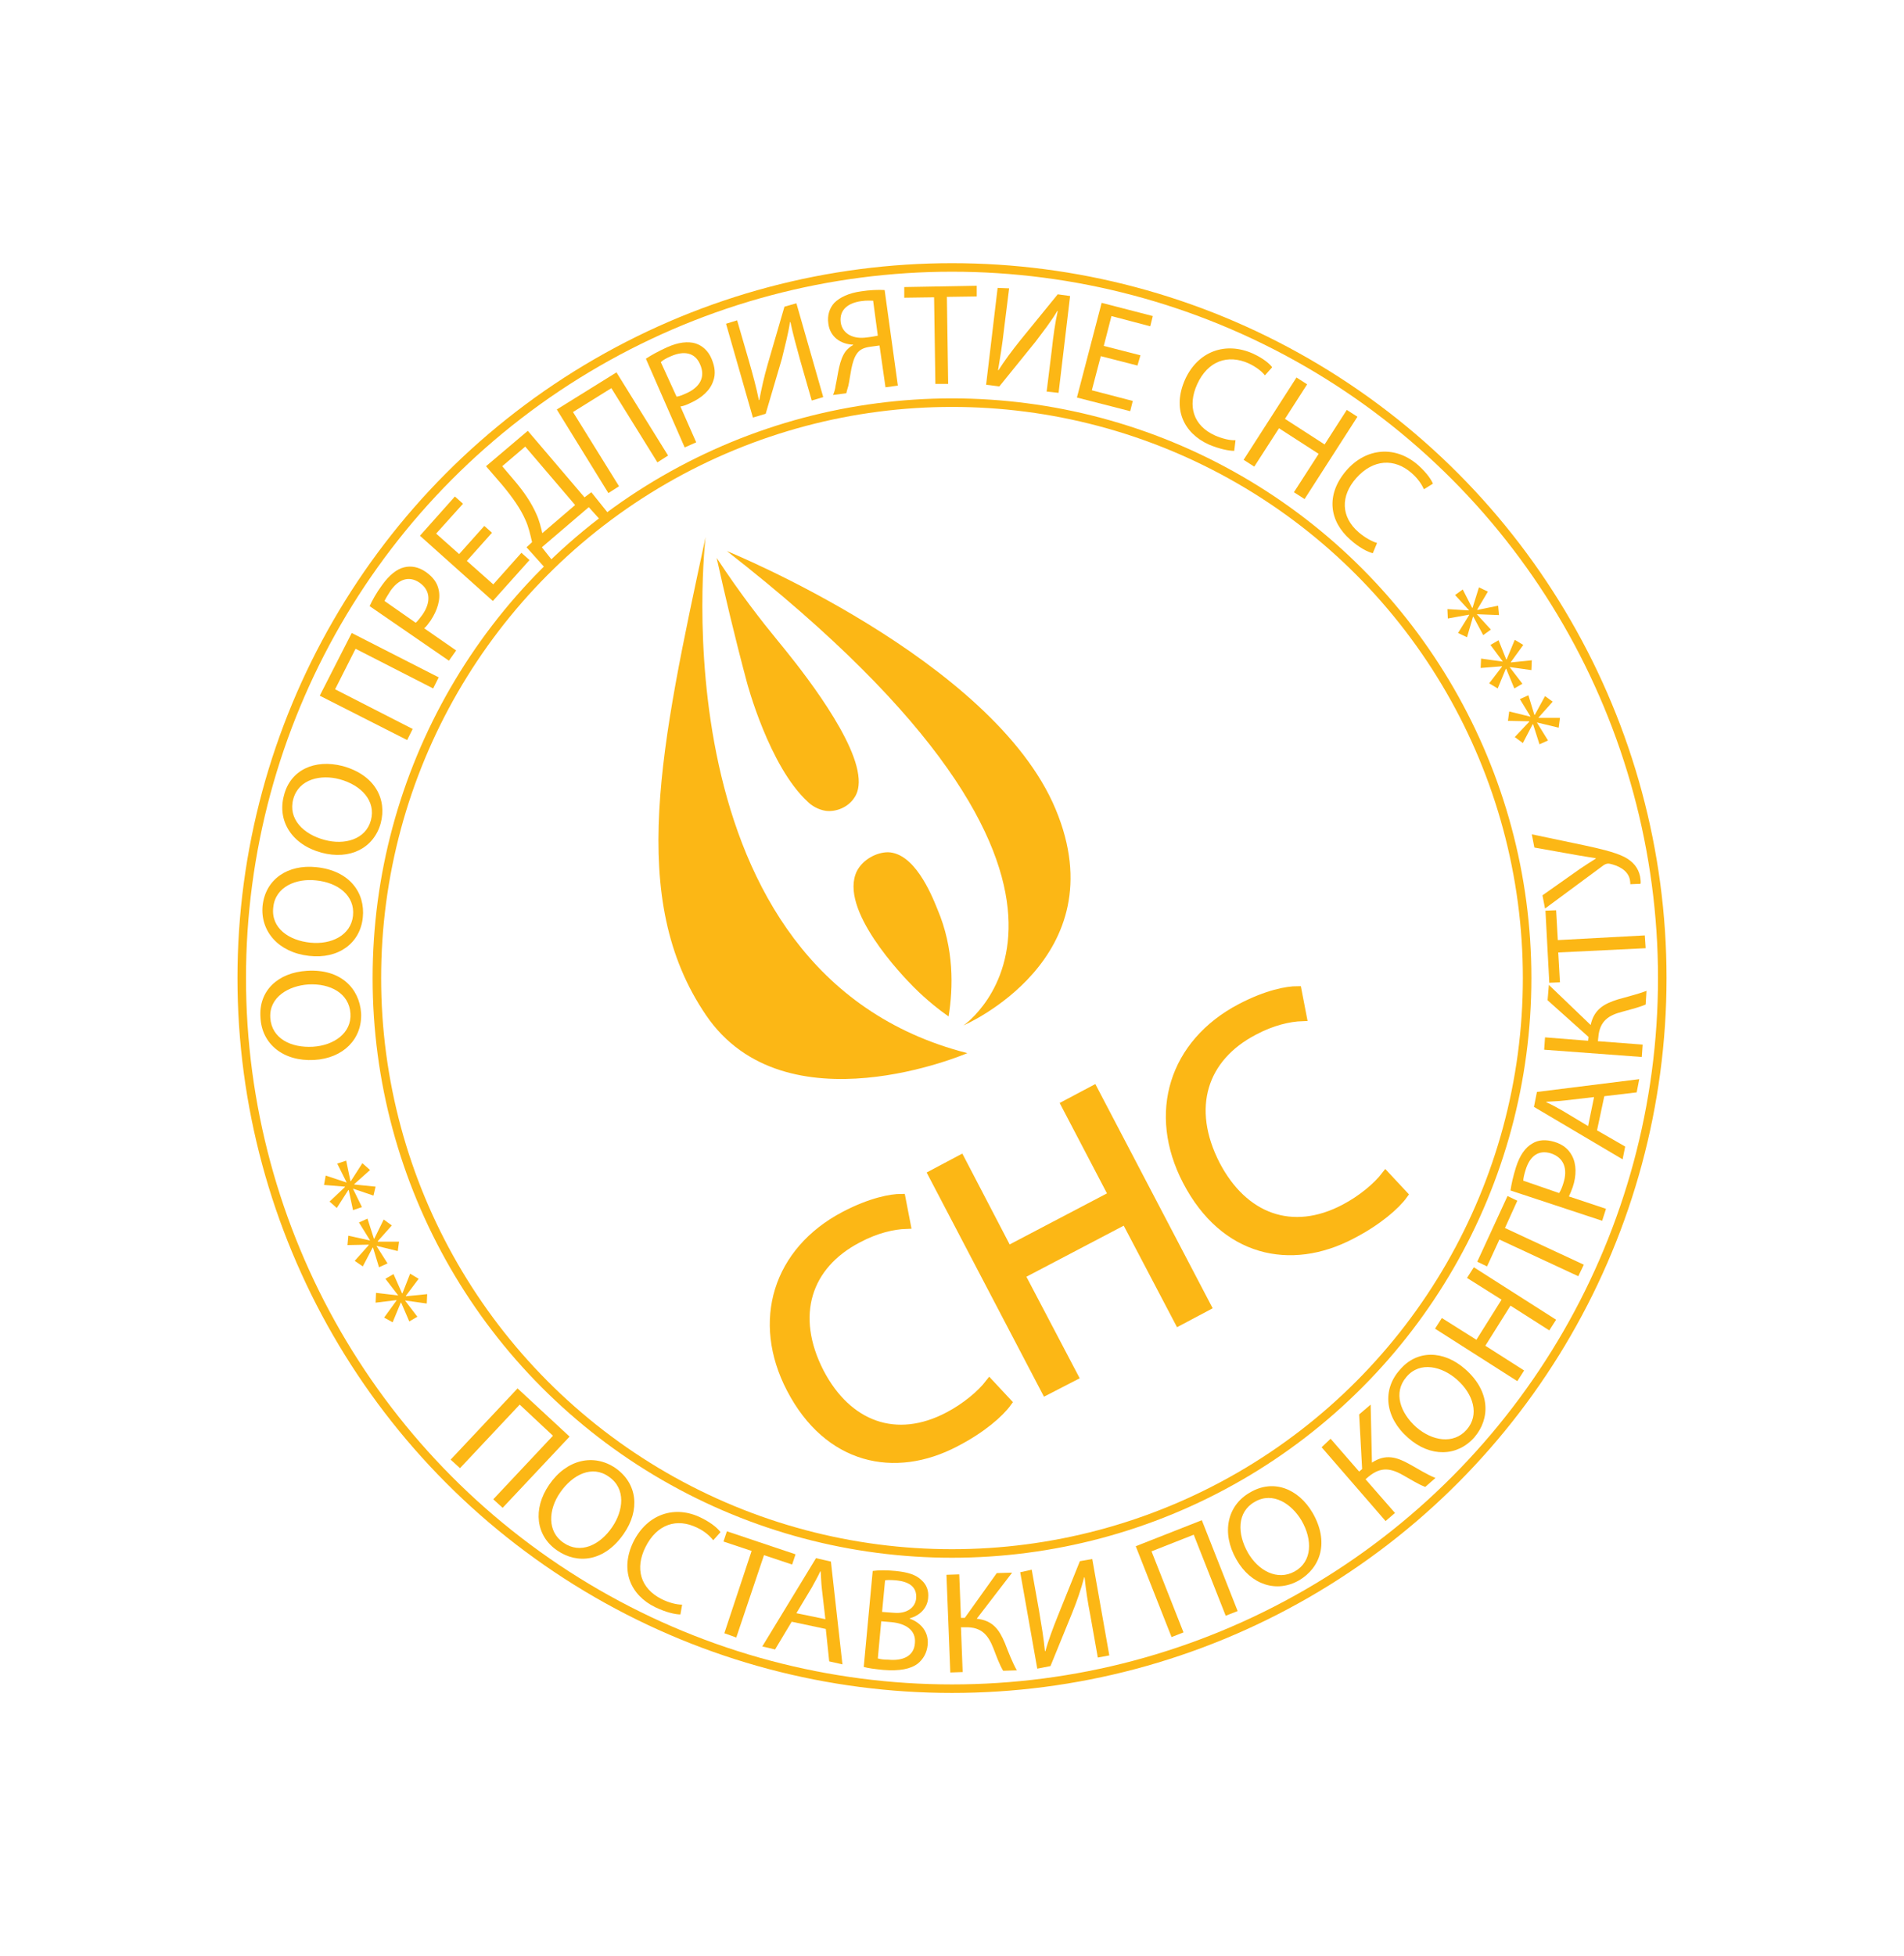 <!-- width="300px" -->
<svg version="1.1" 
	id="stamp_ico" 
	xmlns="http://www.w3.org/2000/svg" 
	xmlns:xlink="http://www.w3.org/1999/xlink" x="0px" y="0px"
	viewBox="0 0 446.6 458.6" 
	 
	style="enable-background:new 0 0 446.6 458.6;" 
	xml:space="preserve"
	>
<style type="text/css">
	.st0{fill:#FCB715;stroke:#FCB715;stroke-width:2;}
	.st1{fill:#FCB715;}
	.st2{fill:none;stroke:#FCB715;stroke-width:2;}
</style>
<g id="XMLID_231_">
	<path id="XMLID_232_" class="st0" d="M236.3,328.8c-1.8,2.5-6,6.2-12.2,9.4c-14.3,7.5-29.9,4.1-38.6-12.6
		c-8.3-15.9-3.2-32.3,12.6-40.6c6.3-3.3,11-4.1,13.3-4.1l1.2,6.2c-3.1,0.1-7.1,1-11.4,3.3c-11.9,6.2-15.8,18-8.9,31.4
		c6.5,12.4,17.9,16.7,30.2,10.2c4-2.1,7.6-5.1,9.6-7.7L236.3,328.8z"/>
	<path id="XMLID_254_" class="st0" d="M225.3,271.8l11.1,21.3l24.6-12.9L249.9,259l6.6-3.5l26.6,50.8l-6.6,3.5L264,286l-24.6,12.9
		l12.5,23.8l-6.6,3.4l-26.6-50.8L225.3,271.8z"/>
	<path id="XMLID_256_" class="st0" d="M329.2,280.1c-1.8,2.5-6,6.2-12.2,9.4c-14.3,7.5-29.9,4.1-38.6-12.6
		c-8.3-15.9-3.2-32.3,12.6-40.6c6.3-3.3,11-4.1,13.3-4.1l1.2,6.2c-3.1,0.1-7.1,1-11.4,3.3c-11.9,6.2-15.8,18-8.9,31.4
		c6.5,12.4,17.9,16.7,30.2,10.2c4-2.1,7.6-5.1,9.6-7.7L329.2,280.1z"/>
</g>
<g id="logo_x5F_drop_4_">
	<path id="l_x5F_d1_4_" class="st1" d="M226.9,246.9c0,0-42.7,18.4-61.3-8.9c-18.6-27.3-10.6-63.1-0.1-112.1
		C165.5,125.9,153.3,228.1,226.9,246.9z"/>
	<path id="l_x5F_d2_4_" class="st1" d="M170.5,129.2c0,0,62.4,25.3,77.1,60.5c14.7,35.1-21.6,50.7-21.6,50.7
		S272.5,208.7,170.5,129.2z"/>
	<path id="l_x5F_d3_4_" class="st1" d="M168.1,130.8c1.8,8.1,4.1,18,7.1,29.2c0,0,5.2,19.7,14.3,28c0.8,0.8,2.3,1.8,4.2,2.1
		c2.5,0.3,5.3-0.9,6.7-3.1c0.7-1,1.3-2.7,0.9-5.4c-1.4-10.2-15.6-27.4-18.8-31.3C178.8,145.8,173.7,139.3,168.1,130.8z"/>
	<path id="l_x5F_d4_4_" class="st1" d="M222.5,238.3c-2-1.4-5-3.7-8.2-6.9c-2.6-2.6-17.7-18.3-13.3-27.2c1.4-2.7,4.6-4.4,7.3-4.4
		c6.1,0.2,10,9.4,11.6,13.4C223.8,222.4,223.6,231.5,222.5,238.3z"/>
</g>
<circle id="inner_x5F_ring" class="st2" cx="223.3" cy="229.3" r="134.9"/>
<circle id="out_x5F_ring" class="st2" cx="223.3" cy="229.3" r="166.6"/>
<g id="sns_x5F_name">
	<path id="XMLID_121_" class="st1" d="M72,227.6c7.9-0.5,12.3,4.1,12.7,9.9c0.3,6-4.1,10.6-11,11c-7.3,0.4-12.3-3.8-12.6-9.9
		C60.6,232.3,65.2,228,72,227.6z M73.4,245.4c4.9-0.3,9.1-3.2,8.8-7.8c-0.3-4.7-4.7-7.1-9.9-6.8c-4.5,0.3-9.2,2.9-8.9,7.8
		C63.7,243.5,68.3,245.7,73.4,245.4z"/>
	<path id="XMLID_124_" class="st1" d="M74.2,203.3c7.8,0.8,11.5,6,10.9,11.8c-0.6,6-5.7,9.8-12.6,9c-7.2-0.8-11.5-5.8-10.9-11.8
		C62.3,206.1,67.5,202.6,74.2,203.3z M72.8,221c4.9,0.5,9.5-1.7,10-6.3c0.5-4.7-3.5-7.8-8.7-8.3c-4.5-0.5-9.5,1.4-10,6.3
		C63.5,217.6,67.8,220.5,72.8,221z"/>
	<path id="XMLID_127_" class="st1" d="M80.4,179.6c7.6,2.1,10.4,7.8,8.9,13.4c-1.6,5.8-7.2,8.7-13.9,6.9c-7-1.9-10.4-7.5-8.8-13.4
		C68.1,180.5,73.8,177.9,80.4,179.6z M76.1,196.9c4.7,1.3,9.7-0.1,10.9-4.6c1.2-4.5-2.2-8.2-7.3-9.6c-4.4-1.2-9.6-0.1-10.9,4.6
		C67.5,192,71.2,195.6,76.1,196.9z"/>
	<path id="XMLID_130_" class="st1" d="M82.5,148.4l20.4,10.4l-1.3,2.6l-18.2-9.3l-4.8,9.5l18.2,9.3l-1.3,2.6L75,163.1L82.5,148.4z"
		/>
	<path id="XMLID_132_" class="st1" d="M86.7,142.1c0.6-1.3,1.5-3,2.9-4.9c1.7-2.4,3.5-3.8,5.2-4.2c1.6-0.4,3.4-0.1,5.1,1.1
		c1.7,1.2,2.7,2.6,3,4.2c0.5,2.2-0.3,4.8-1.9,7.2c-0.5,0.7-1,1.4-1.5,1.8l7.5,5.2l-1.7,2.4L86.7,142.1z M97.5,146
		c0.5-0.4,1-1.1,1.6-1.9c2-2.9,1.9-5.7-0.7-7.5c-2.5-1.7-4.9-0.8-6.8,1.9c-0.7,1.1-1.2,1.9-1.4,2.4L97.5,146z"/>
	<path id="XMLID_137_" class="st1" d="M115.4,124.9l-5.9,6.6l6.2,5.5l6.6-7.4l1.9,1.7l-8.6,9.6l-17.1-15.3l8.2-9.2l1.9,1.7l-6.3,7
		l5.4,4.8l5.9-6.6L115.4,124.9z"/>
	<path id="XMLID_145_" class="st1" d="M123.8,101l13.3,15.6l1.6-1.2l4.9,6.1l-1.8,1.5l-3.7-4.1l-11,9.4l3.4,4.3l-1.8,1.5l-5.2-5.8
		l1.3-1.2c-0.4-1.7-0.8-3.6-1.6-5.3c-1.1-2.5-2.9-5.1-5.4-8.1l-3.8-4.4L123.8,101z M120.6,112.6c2.4,2.8,4.1,5.4,5.2,7.9
		c0.7,1.5,1.1,3.2,1.4,4.5l7.7-6.6l-11.7-13.7l-5.4,4.6L120.6,112.6z"/>
	<path id="XMLID_148_" class="st1" d="M144.6,87.3l12.1,19.5l-2.5,1.6l-10.8-17.4l-9,5.6l10.8,17.4l-2.5,1.6L130.6,96L144.6,87.3z"
		/>
	<path id="XMLID_152_" class="st1" d="M151.5,84.1c1.2-0.8,2.8-1.7,5-2.7c2.7-1.2,4.9-1.4,6.6-0.9c1.6,0.5,3,1.7,3.8,3.6
		c0.8,1.9,1,3.6,0.4,5.2c-0.7,2.2-2.7,4-5.4,5.2c-0.8,0.4-1.6,0.7-2.3,0.8l3.7,8.4l-2.7,1.2L151.5,84.1z M158.7,93
		c0.7-0.1,1.4-0.4,2.3-0.8c3.3-1.5,4.5-3.9,3.2-6.8c-1.2-2.8-3.8-3.2-6.8-1.9c-1.2,0.5-2,1-2.4,1.4L158.7,93z"/>
	<path id="XMLID_157_" class="st1" d="M172.9,75.1l2.7,9.3c1,3.5,1.8,6.4,2.4,9.4l0.1,0c0.5-2.6,1.1-5.4,2-8.5l3.9-13.4l2.8-0.8
		l6.3,22l-2.7,0.8l-2.7-9.4c-1-3.6-1.7-6.2-2.3-9l-0.1,0c-0.4,2.7-1.2,5.7-1.9,8.6L179.6,97l-3,0.9l-6.3-22L172.9,75.1z"/>
	<path id="XMLID_169_" class="st1" d="M195.4,92.6c0.3-0.7,0.5-1.4,0.6-2.2c0.6-2.7,0.8-6,2.4-8.1c0.5-0.6,1.1-1.1,1.7-1.4l0-0.1
		c-2.9-0.1-5.4-1.8-5.8-4.9c-0.3-2,0.3-3.7,1.4-4.9c1.3-1.3,3.4-2.3,6.3-2.7c1.9-0.3,4-0.4,5.5-0.3l3.1,22.4l-2.9,0.4l-1.4-9.8
		l-2.2,0.3c-1.4,0.2-2.4,0.6-3.1,1.6c-1.3,1.8-1.5,5.2-2,7.5c-0.2,0.6-0.3,1.1-0.5,1.8L195.4,92.6z M204.8,70.5
		c-0.5,0-1.5-0.1-2.8,0.1c-2.9,0.4-5.2,1.9-4.8,5c0.4,2.7,3,4,6.2,3.5c1-0.1,1.9-0.3,2.5-0.4L204.8,70.5z"/>
	<path id="XMLID_172_" class="st1" d="M219.1,69.7l-7,0.1l0-2.5l17-0.3l0,2.5l-7,0.1l0.3,20.4l-3,0L219.1,69.7z"/>
	<path id="XMLID_174_" class="st1" d="M236.7,67.6l-1.2,9.6c-0.4,3.6-0.9,6.6-1.4,9.6l0.1,0c1.4-2.2,3.1-4.5,5.1-7l8.8-10.8l2.9,0.4
		l-2.7,22.7l-2.8-0.3l1.2-9.7c0.4-3.7,0.8-6.4,1.4-9.2l-0.1,0c-1.4,2.4-3.3,4.8-5.1,7.2l-8.5,10.5l-3.1-0.4l2.7-22.7L236.7,67.6z"/>
	<path id="XMLID_176_" class="st1" d="M266.8,85.7l-8.6-2.2l-2.1,8l9.6,2.5l-0.6,2.4l-12.5-3.2l5.8-22.2l12,3.1l-0.6,2.4l-9.1-2.4
		l-1.8,7l8.6,2.2L266.8,85.7z"/>
	<path id="XMLID_178_" class="st1" d="M289.5,105.7c-1.2,0-3.4-0.4-6-1.5c-5.9-2.7-8.6-8.4-5.5-15.3c3-6.5,9.4-8.9,15.9-6
		c2.6,1.2,4,2.5,4.5,3.2l-1.7,1.9c-0.8-1-2.1-2-3.8-2.8c-4.9-2.2-9.6-0.6-12.1,4.9c-2.3,5.1-0.9,9.7,4.2,12c1.6,0.7,3.5,1.2,4.8,1.1
		L289.5,105.7z"/>
	<path id="XMLID_180_" class="st1" d="M306.6,90.1l-5.2,8.1l9.3,6l5.2-8.1l2.5,1.6L306,117l-2.5-1.6l5.8-9l-9.3-6l-5.8,9l-2.5-1.6
		l12.4-19.3L306.6,90.1z"/>
	<path id="XMLID_182_" class="st1" d="M322,129.7c-1.2-0.3-3.2-1.3-5.3-3.2c-4.9-4.3-5.8-10.5-0.9-16.2c4.7-5.4,11.6-5.9,16.9-1.2
		c2.1,1.9,3.1,3.5,3.4,4.3l-2.1,1.3c-0.5-1.1-1.4-2.5-2.9-3.8c-4-3.5-9-3.3-13,1.2c-3.7,4.2-3.6,9.1,0.6,12.7c1.4,1.2,3,2.1,4.3,2.5
		L322,129.7z"/>
</g>
<g id="by_x5F_contract">
	<path id="XMLID_185_" class="st1" d="M133.6,336.8l-15.7,16.7l-2.2-2l14-14.9l-7.8-7.3l-14,14.9l-2.2-2l15.7-16.7L133.6,336.8z"/>
	<path id="XMLID_187_" class="st1" d="M146.3,359.6c-4.5,6.5-10.8,7.2-15.6,3.9c-5-3.4-5.8-9.7-1.9-15.4c4.1-6,10.5-7.4,15.6-3.9
		C149.5,347.8,150.2,354,146.3,359.6z M131.4,349.9c-2.8,4-3.1,9.2,0.8,11.8c3.9,2.7,8.5,0.6,11.4-3.7c2.6-3.8,3.3-9-0.8-11.8
		C138.9,343.4,134.3,345.7,131.4,349.9z"/>
	<path id="XMLID_190_" class="st1" d="M159.6,378.5c-1.2,0-3.4-0.5-5.9-1.7c-5.8-2.8-8.4-8.7-5.1-15.4c3.2-6.4,9.7-8.7,16-5.5
		c2.6,1.3,3.9,2.6,4.4,3.3l-1.7,1.9c-0.8-1-2-2.1-3.7-2.9c-4.8-2.4-9.5-0.9-12.2,4.5c-2.5,5-1.2,9.7,3.8,12.2
		c1.6,0.8,3.4,1.3,4.8,1.3L159.6,378.5z"/>
	<path id="XMLID_192_" class="st1" d="M176.3,363.6l-6.6-2.2l0.8-2.4l16.1,5.4l-0.8,2.4l-6.6-2.2l-6.5,19.3l-2.8-1L176.3,363.6z"/>
	<path id="XMLID_194_" class="st1" d="M185.7,380.2l-3.9,6.5l-3-0.7l12.6-20.7l3.5,0.8l2.7,24.1l-3.1-0.7l-0.8-7.6L185.7,380.2z
		 M193.6,379.6l-0.8-6.9c-0.2-1.6-0.2-3-0.3-4.3l-0.1,0c-0.6,1.3-1.3,2.5-2,3.8l-3.6,6L193.6,379.6z"/>
	<path id="XMLID_197_" class="st1" d="M204.7,368.3c1.3-0.2,3.4-0.2,5.4,0c2.9,0.3,4.8,0.9,6.1,2.2c1.1,1,1.7,2.4,1.5,4.2
		c-0.2,2.2-1.8,4-4.3,4.7l0,0.1c2.1,0.7,4.5,2.7,4.2,6.1c-0.2,2-1.1,3.4-2.3,4.4c-1.7,1.3-4.3,1.8-8.1,1.5c-2-0.2-3.6-0.4-4.6-0.7
		L204.7,368.3z M205.9,388.8c0.6,0.2,1.4,0.3,2.5,0.3c3,0.3,6-0.6,6.2-3.9c0.3-3.1-2.3-4.6-5.5-4.9l-2.4-0.2L205.9,388.8z
		 M206.9,377.9l2.7,0.2c3.1,0.3,5.1-1.2,5.3-3.4c0.2-2.7-1.7-3.9-4.7-4.2c-1.4-0.1-2.1-0.1-2.6,0L206.9,377.9z"/>
	<path id="XMLID_201_" class="st1" d="M225,369.1l0.4,10.2l0.9,0l7.5-10.5l3.6-0.1l-8.3,10.8c3.8,0.4,5.3,2.6,6.6,5.7
		c0.9,2.3,1.7,4.4,2.8,6.4l-3.2,0.1c-0.9-1.5-1.6-3.5-2.3-5.3c-1.2-3-2.7-5-6.6-4.9l-1,0l0.4,10.5l-2.9,0.1l-0.9-22.9L225,369.1z"/>
	<path id="XMLID_203_" class="st1" d="M242,368l1.7,9.5c0.6,3.6,1.1,6.5,1.4,9.6l0.1,0c0.7-2.5,1.7-5.2,2.9-8.2l5.2-12.9l2.9-0.5
		l4,22.6l-2.7,0.5l-1.7-9.6c-0.7-3.6-1.1-6.3-1.4-9.2l-0.1,0c-0.7,2.7-1.7,5.6-2.8,8.3l-5.1,12.5l-3.1,0.6l-4-22.6L242,368z"/>
	<path id="XMLID_205_" class="st1" d="M281.9,356.4l8.4,21.3l-2.8,1.1l-7.5-19l-9.9,3.9l7.5,19l-2.8,1.1l-8.4-21.3L281.9,356.4z"/>
	<path id="XMLID_207_" class="st1" d="M307.9,354.7c3.9,6.8,1.9,12.8-3.2,15.8c-5.2,3-11.3,1.1-14.7-4.9c-3.6-6.3-2.1-12.7,3.2-15.7
		C298.6,346.7,304.5,348.9,307.9,354.7z M292.7,364c2.4,4.2,6.9,6.7,11,4.4c4.1-2.3,4.2-7.4,1.6-11.9c-2.3-3.9-6.7-6.9-11-4.4
		C290.1,354.5,290.2,359.6,292.7,364z"/>
	<path id="XMLID_210_" class="st1" d="M312.1,337.3l6.7,7.7l0.7-0.6l-0.7-12.8l2.7-2.3l0.3,13.6c3.2-2.1,5.8-1.3,8.7,0.3
		c2.2,1.2,4,2.4,6.2,3.3l-2.4,2.1c-1.6-0.6-3.5-1.8-5.1-2.7c-2.8-1.6-5.2-2.2-8.2,0.3l-0.7,0.6l6.9,7.9l-2.2,1.9l-15-17.3
		L312.1,337.3z"/>
	<path id="XMLID_212_" class="st1" d="M343.7,321c5.9,5.2,5.9,11.6,2.1,16c-4,4.5-10.3,4.7-15.5,0.1c-5.5-4.8-6.1-11.3-2-15.9
		C332.3,316.4,338.6,316.5,343.7,321z M332.2,334.6c3.7,3.2,8.7,4.1,11.8,0.6c3.1-3.5,1.6-8.4-2.3-11.8c-3.4-3-8.6-4.4-11.8-0.6
		C326.7,326.5,328.5,331.3,332.2,334.6z"/>
	<path id="XMLID_215_" class="st1" d="M338.2,309l8.1,5.1l5.9-9.4l-8.1-5.1l1.6-2.5l19.3,12.3l-1.6,2.5l-9.1-5.8l-5.9,9.4l9.1,5.8
		l-1.6,2.5l-19.3-12.3L338.2,309z"/>
	<path id="XMLID_217_" class="st1" d="M351.7,290.6l-2.9,6.3l-2.3-1.1l7.1-15.4l2.3,1.1l-2.9,6.4l18.5,8.6l-1.3,2.7L351.7,290.6z"/>
	<path id="XMLID_219_" class="st1" d="M354.3,279.1c0.2-1.4,0.6-3.3,1.3-5.5c0.9-2.8,2.2-4.6,3.8-5.5c1.4-0.9,3.2-1,5.2-0.4
		c2,0.6,3.3,1.7,4.1,3.2c1.1,2,1.1,4.7,0.2,7.4c-0.3,0.8-0.6,1.6-0.9,2.2l8.7,2.9l-0.9,2.8L354.3,279.1z M365.7,279.7
		c0.4-0.6,0.7-1.3,1-2.3c1.1-3.4,0.1-6-2.9-7c-2.9-0.9-4.9,0.6-5.9,3.7c-0.4,1.2-0.6,2.2-0.6,2.7L365.7,279.7z"/>
	<path id="XMLID_222_" class="st1" d="M374.6,265l6.6,3.8l-0.6,3l-20.8-12.3l0.7-3.5l24-3l-0.6,3.1l-7.6,0.9L374.6,265z
		 M373.9,257.2l-6.9,0.8c-1.6,0.2-3,0.2-4.3,0.3l0,0.1c1.3,0.6,2.6,1.3,3.8,2l6,3.6L373.9,257.2z"/>
	<path id="XMLID_225_" class="st1" d="M362.4,243.2l10.1,0.8l0.1-0.9l-9.6-8.6l0.3-3.6l9.8,9.4c0.8-3.7,3.2-5,6.4-6
		c2.4-0.7,4.6-1.2,6.7-2l-0.2,3.2c-1.6,0.7-3.7,1.2-5.5,1.7c-3.1,0.8-5.3,2.1-5.6,6l-0.1,0.9l10.5,0.8l-0.2,2.9l-22.9-1.7
		L362.4,243.2z"/>
	<path id="XMLID_227_" class="st1" d="M365.5,223.3l0.4,7l-2.5,0.1l-0.9-16.9l2.5-0.1l0.4,7l20.4-1.1l0.2,3L365.5,223.3z"/>
	<path id="XMLID_229_" class="st1" d="M361.8,209.9l8.8-6.2c1.2-0.8,2.4-1.6,3.7-2.4l0-0.1c-1.2-0.2-2.6-0.4-4.3-0.7l-10.1-1.8
		l-0.6-3.1l12.4,2.6c3.2,0.7,6.9,1.5,9.3,2.7c2.1,1.1,3.3,2.6,3.7,4.6c0.1,0.7,0.2,1.3,0.1,1.7l-2.4,0.1c0-0.2,0-0.6-0.1-1.1
		c-0.5-2.3-2.9-3.3-4.7-3.7c-0.5-0.1-0.9,0-1.4,0.3l-13.8,10.2L361.8,209.9z"/>
</g>
<g id="stars">
	<path id="XMLID_48_" class="st1" d="M351.6,144.2l-5.1-0.2l-0.1,0l3.3,3.6l-1.8,1.3l-2.3-4.3l-0.1,0l-1.4,4.8l-2.1-1l2.6-4.2l0-0.1
		l-5,0.9l-0.1-2.2l5,0.3l0.1,0l-3.3-3.6l1.8-1.3l2.2,4.3l0.1,0l1.5-4.8l2.1,1l-2.5,4.2l0,0.1l4.9-1L351.6,144.2z"/>
	<path id="XMLID_110_" class="st1" d="M359.2,157.1l-5-0.7l-0.1,0l3,3.9l-1.9,1.1l-1.9-4.6l-0.1,0l-1.9,4.6l-2-1.2l3-3.9l0-0.1
		l-5,0.4l0.1-2.2l5,0.7l0.1,0l-2.9-3.9l1.9-1.1l1.8,4.5l0.1,0l1.9-4.6l2,1.2l-2.9,4l0,0.1l4.9-0.5L359.2,157.1z"/>
	<path id="XMLID_112_" class="st1" d="M365.6,170.6l-5-1.2l-0.1,0l2.6,4.2l-2,0.9l-1.5-4.7l-0.1,0l-2.3,4.4l-1.9-1.4l3.4-3.6l0-0.1
		l-5-0.1l0.3-2.2l4.9,1.2l0.1,0l-2.5-4.1l2-0.9l1.4,4.6l0.1,0l2.4-4.4l1.8,1.3l-3.3,3.7l0,0.1l5,0L365.6,170.6z"/>
	<path id="XMLID_114_" class="st1" d="M88.2,303.1l5.1,0.6l0.1,0l-3-3.9l1.9-1.1l2,4.5l0.1,0l1.8-4.6l2,1.2l-3,4l0,0.1l5-0.5
		l-0.1,2.2l-5-0.7l-0.1,0l2.9,3.8l-1.9,1.1l-1.9-4.4l-0.1,0l-1.9,4.6l-2-1.1l2.9-4l0-0.1l-4.9,0.6L88.2,303.1z"/>
	<path id="XMLID_116_" class="st1" d="M81.7,289.7l5,1.1l0.1,0l-2.6-4.2l2-0.9l1.5,4.7l0.1,0l2.2-4.5l1.9,1.4l-3.3,3.7l0,0.1l5,0
		l-0.3,2.2l-4.9-1.2l-0.1,0l2.6,4.1l-2,0.9l-1.4-4.6l-0.1,0l-2.3,4.4l-1.9-1.3l3.3-3.7l0-0.1l-5,0.1L81.7,289.7z"/>
	<path id="XMLID_118_" class="st1" d="M76.4,275.6l4.8,1.6l0.1,0l-2.2-4.4l2.1-0.7l1,4.8l0.1,0l2.7-4.2l1.8,1.6l-3.7,3.3l0,0.1
		l5,0.5l-0.5,2.1l-4.7-1.6l-0.1,0l2.1,4.3l-2.1,0.7l-1-4.7l-0.1,0l-2.7,4.2l-1.7-1.5l3.6-3.4l0-0.1l-4.9-0.4L76.4,275.6z"/>
</g>
</svg>
